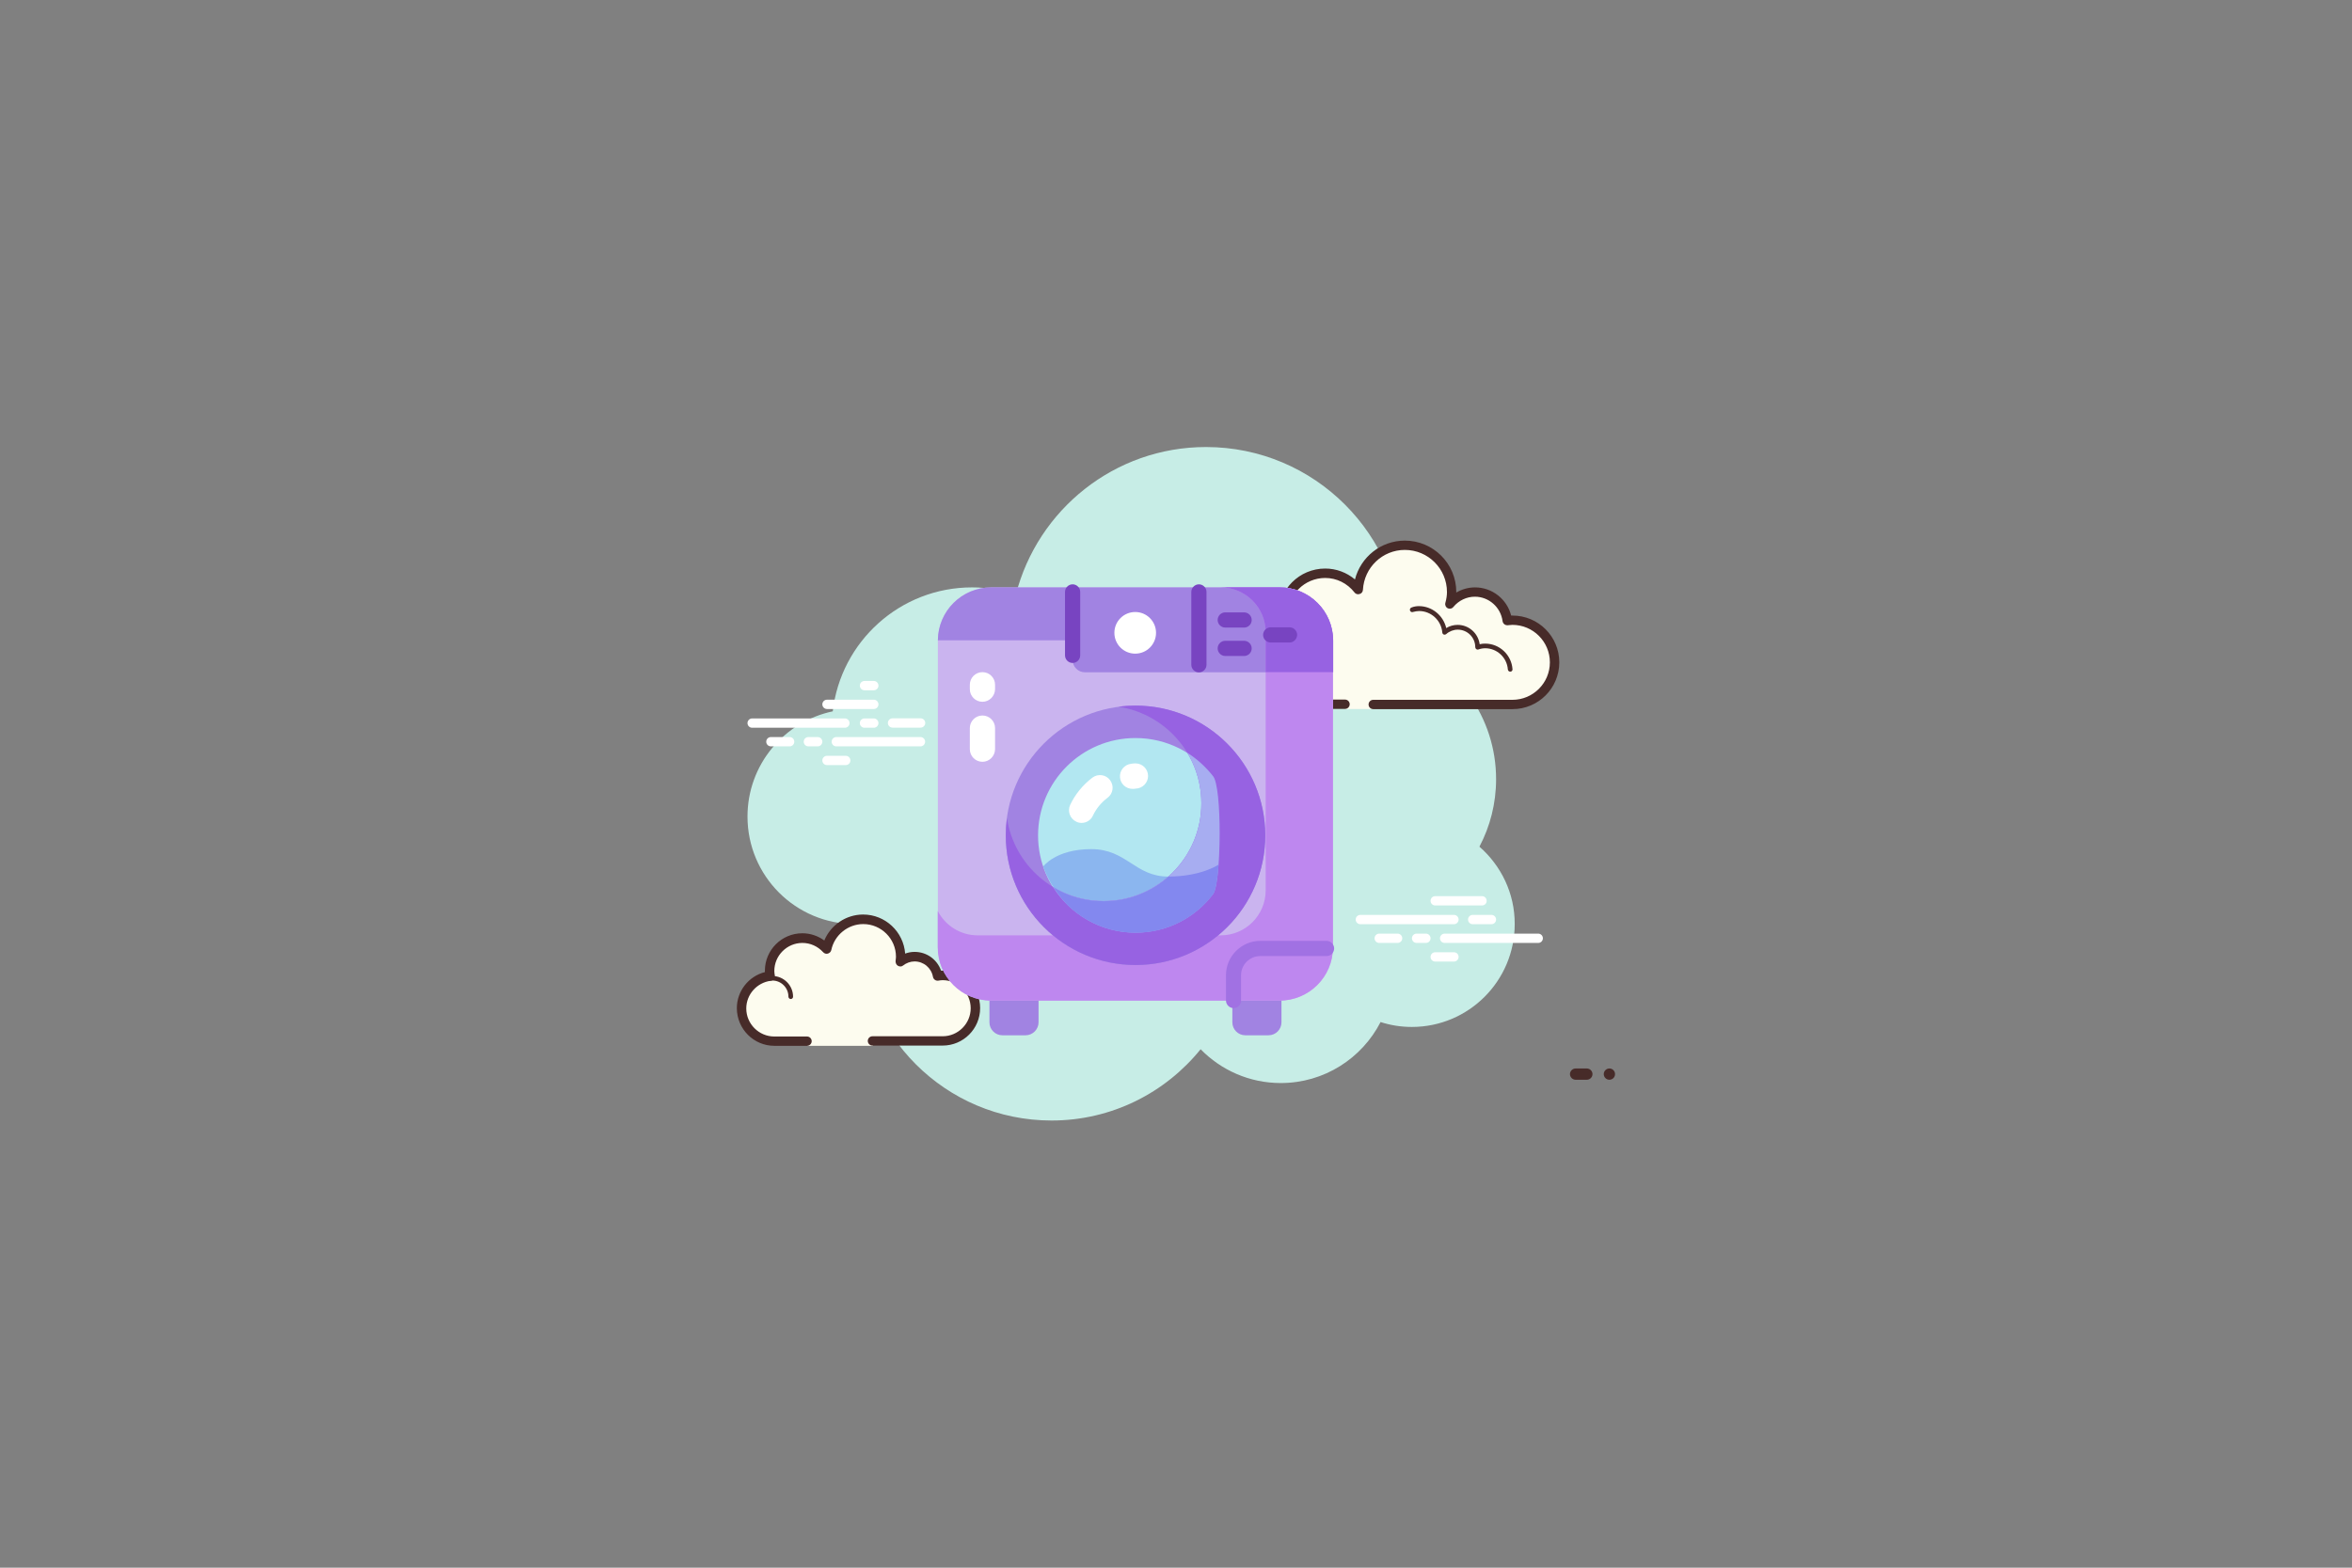<?xml version="1.0" encoding="utf-8"?>
<!-- Generator: Adobe Illustrator 22.1.0, SVG Export Plug-In . SVG Version: 6.00 Build 0)  -->
<svg version="1.1" id="Layer_1" xmlns="http://www.w3.org/2000/svg" xmlns:xlink="http://www.w3.org/1999/xlink" x="0px" y="0px"
	 viewBox="0 0 1920 1280" style="enable-background:new 0 0 1920 1280;" xml:space="preserve">
<rect x="0" y="0" width="1920" height="1280" fill="#808080" stroke="none"/>
<style type="text/css">
	.st0{fill:#C7EDE6;}
	.st1{fill:#FFFFFF;}
	.st2{fill:#FDFCEF;}
	.st3{fill:#472B29;}
	.st4{fill:#A183E2;}
	.st5{fill:#CAB4EF;}
	.st6{fill:#BE87EF;}
	.st7{fill:#9762E2;}
	.st8{fill:#B2E7F1;}
	.st9{fill:#8BB6EF;}
	.st10{fill:#A7ADF1;}
	.st11{fill:#8388EF;}
	.st12{fill:#7844C1;}
	.st13{fill:#A171E3;}
</style>
<g>
	<g>
		<path class="st0" d="M1207.7,691.3c8.7-16.5,13.6-35.2,13.6-55.1c0-50.6-31.8-93.6-76.4-110.6c0-0.1,0-0.1,0-0.2
			c0-88.6-71.8-160.4-160.4-160.4c-74.7,0-137.4,51.2-155.2,120.4c-11.3-3.7-23.3-5.8-35.8-5.8c-58.8,0-107.1,44.3-113.7,101.2
			c-39.8,8.4-69.6,43.7-69.6,85.9c0,48.5,39.3,87.8,87.8,87.8c1.4,0,2.7-0.1,4-0.2c0,1.3-0.2,2.6-0.2,4
			c0,86.5,70.1,156.6,156.6,156.6c49.2,0,93-22.7,121.7-58.2c16.6,17,39.8,27.6,65.4,27.6c35.5,0,66.3-20.2,81.5-49.8
			c8,2.6,16.6,4,25.5,4c46.4,0,84-37.6,84-84C1236.6,729.3,1225.3,706.7,1207.7,691.3z"/>
		<path class="st1" d="M689.7,594.2H614c-2.1,0-3.8-1.7-3.8-3.8s1.7-3.8,3.8-3.8h75.7c2.1,0,3.8,1.7,3.8,3.8
			S691.8,594.2,689.7,594.2z"/>
		<path class="st1" d="M713.3,594.2h-7.6c-2.1,0-3.8-1.7-3.8-3.8s1.7-3.8,3.8-3.8h7.6c2.1,0,3.8,1.7,3.8,3.8
			S715.4,594.2,713.3,594.2z"/>
		<path class="st1" d="M751.4,609.4h-68.7c-2.1,0-3.8-1.7-3.8-3.8s1.7-3.8,3.8-3.8h68.7c2.1,0,3.8,1.7,3.8,3.8
			S753.5,609.4,751.4,609.4z"/>
		<path class="st1" d="M667.5,609.4h-7.6c-2.1,0-3.8-1.7-3.8-3.8s1.7-3.8,3.8-3.8h7.6c2.1,0,3.8,1.7,3.8,3.8
			S669.6,609.4,667.5,609.4z"/>
		<path class="st1" d="M644.6,609.4h-15.3c-2.1,0-3.8-1.7-3.8-3.8s1.7-3.8,3.8-3.8h15.3c2.1,0,3.8,1.7,3.8,3.8
			S646.7,609.4,644.6,609.4z"/>
		<path class="st1" d="M690.4,624.7h-15.3c-2.1,0-3.8-1.7-3.8-3.8s1.7-3.8,3.8-3.8h15.3c2.1,0,3.8,1.7,3.8,3.8
			S692.5,624.7,690.4,624.7z"/>
		<path class="st1" d="M713.3,556c-1.4,0-6.3,0-7.6,0c-2.1,0-3.8,1.7-3.8,3.8s1.7,3.8,3.8,3.8c1.4,0,6.3,0,7.6,0
			c2.1,0,3.8-1.7,3.8-3.8S715.4,556,713.3,556z"/>
		<path class="st1" d="M713.3,571.3c-1.4,0-36.8,0-38.2,0c-2.1,0-3.8,1.7-3.8,3.8s1.7,3.8,3.8,3.8c1.4,0,36.8,0,38.2,0
			c2.1,0,3.8-1.7,3.8-3.8S715.4,571.3,713.3,571.3z"/>
		<path class="st1" d="M751.5,586.5c-1.4,0-21.6,0-22.9,0c-2.1,0-3.8,1.7-3.8,3.8s1.7,3.8,3.8,3.8c1.4,0,21.6,0,22.9,0
			c2.1,0,3.8-1.7,3.8-3.8S753.6,586.5,751.5,586.5z"/>
		<path class="st1" d="M1186.9,754.6h-76.4c-2.1,0-3.8-1.7-3.8-3.8c0-2.1,1.7-3.8,3.8-3.8h76.4c2.1,0,3.8,1.7,3.8,3.8
			C1190.7,752.9,1189,754.6,1186.9,754.6z"/>
		<path class="st1" d="M1217.5,754.6h-15.3c-2.1,0-3.8-1.7-3.8-3.8c0-2.1,1.7-3.8,3.8-3.8h15.3c2.1,0,3.8,1.7,3.8,3.8
			C1221.3,752.9,1219.6,754.6,1217.5,754.6z"/>
		<path class="st1" d="M1255.7,769.9h-76.4c-2.1,0-3.8-1.7-3.8-3.8s1.7-3.8,3.8-3.8h76.4c2.1,0,3.8,1.7,3.8,3.8
			S1257.8,769.9,1255.7,769.9z"/>
		<path class="st1" d="M1164,769.9h-7.6c-2.1,0-3.8-1.7-3.8-3.8s1.7-3.8,3.8-3.8h7.6c2.1,0,3.8,1.7,3.8,3.8S1166.1,769.9,1164,769.9
			z"/>
		<path class="st1" d="M1140.9,769.9h-15c-2.1,0-3.8-1.7-3.8-3.8s1.7-3.8,3.8-3.8h15c2.1,0,3.8,1.7,3.8,3.8S1143,769.9,1140.9,769.9
			z"/>
		<path class="st1" d="M1209.8,739.3h-38.2c-2.1,0-3.8-1.7-3.8-3.8c0-2.1,1.7-3.8,3.8-3.8h38.2c2.1,0,3.8,1.7,3.8,3.8
			C1213.7,737.6,1211.9,739.3,1209.8,739.3z"/>
		<path class="st1" d="M1186.9,785.1h-15.3c-2.1,0-3.8-1.7-3.8-3.8s1.7-3.8,3.8-3.8h15.3c2.1,0,3.8,1.7,3.8,3.8
			S1189,785.1,1186.9,785.1z"/>
		<path class="st2" d="M1098.1,575.1c0,0-27.8,0-46.8,0c-19,0-34.4-15.4-34.4-34.4c0-17.8,13.6-32.3,31-34c-0.2-1.4-0.4-2.7-0.4-4.2
			c0-19,15.4-34.4,34.4-34.4c11,0,20.6,5.2,26.9,13.3c1.1-20.1,17.6-36.2,38-36.2c21.1,0,38.2,17.1,38.2,38.2c0,3.4-0.6,6.6-1.4,9.8
			c4.9-5.9,12.2-9.8,20.5-9.8c13.6,0,24.7,10.2,26.4,23.3c1.4-0.2,2.7-0.4,4.2-0.4c19,0,34.4,15.4,34.4,34.4
			c0,19-15.4,34.4-34.4,34.4c-19,0-72.6,0-72.6,0H1121v3.8h-22.9V575.1z"/>
		<path class="st3" d="M1146.8,441.4c23.2,0,42,18.8,42,42c0,0.1,0,0.2,0,0.4c4.6-2.7,9.9-4.2,15.3-4.2c14,0,26.1,9.6,29.5,23
			c0.4,0,0.7,0,1.1,0c21.1,0,38.2,17.1,38.2,38.2s-17.1,38.2-38.2,38.2H1121c-2.1,0-3.8-1.7-3.8-3.8s1.7-3.8,3.8-3.8h113.6
			c16.9,0,30.6-13.7,30.6-30.6c0-16.9-13.7-30.6-30.6-30.6c-0.9,0-1.8,0.1-2.6,0.2l-1.1,0.1c-0.2,0-0.3,0-0.5,0
			c-1.9,0-3.5-1.4-3.8-3.3c-1.5-11.4-11.2-20-22.6-20c-6.8,0-13.2,3.1-17.6,8.4c-0.7,0.9-1.8,1.4-2.9,1.4c-0.6,0-1.2-0.1-1.7-0.4
			c-1.6-0.8-2.4-2.6-1.9-4.4c0.9-3.3,1.3-6.1,1.3-8.8c0-19-15.4-34.4-34.4-34.4c-18.2,0-33.2,14.3-34.2,32.6c-0.1,1.6-1.1,3-2.7,3.4
			c-0.4,0.1-0.8,0.2-1.2,0.2c-1.1,0-2.3-0.5-3-1.5c-5.9-7.5-14.6-11.8-23.9-11.8c-16.9,0-30.6,13.7-30.6,30.6c0,0.9,0.1,1.8,0.2,2.6
			l0.1,1.1c0.1,1-0.2,2-0.8,2.8c-0.6,0.8-1.6,1.3-2.6,1.4c-15.7,1.6-27.5,14.6-27.5,30.2c0,16.9,13.7,30.6,30.6,30.6h46.8
			c2.1,0,3.8,1.7,3.8,3.8s-1.7,3.8-3.8,3.8h-46.8c-21.1,0-38.2-17.1-38.2-38.2c0-18.3,12.9-33.7,30.6-37.3c0-0.3,0-0.6,0-0.9
			c0-21.1,17.1-38.2,38.2-38.2c9,0,17.5,3.2,24.3,8.9C1110.8,454.8,1127.3,441.4,1146.8,441.4L1146.8,441.4z"/>
		<path class="st3" d="M1158.3,494.9c10.7,0,19.9,7.6,22.3,17.9c2.8-1.7,6-2.6,9.3-2.6c9.2,0,16.8,6.9,18,15.8
			c1.6-0.4,3-0.5,4.5-0.5c11.7,0,21.5,9.2,22.3,20.9c0.1,1.1-0.7,2-1.8,2c0,0-0.1,0-0.1,0c-1,0-1.8-0.8-1.9-1.8
			c-0.7-9.7-8.8-17.3-18.5-17.3c-1.7,0-3.6,0.3-5.6,1c-0.2,0.1-0.3,0.1-0.5,0.1c-0.4,0-0.8-0.2-1.2-0.4c-0.5-0.4-0.8-1-0.8-1.6
			c0-7.9-6.4-14.3-14.3-14.3c-3.4,0-6.8,1.3-9.4,3.6c-0.4,0.3-0.8,0.5-1.3,0.5c-0.2,0-0.5,0-0.7-0.1c-0.7-0.3-1.1-0.9-1.2-1.6
			c-0.8-9.9-9.1-17.6-18.9-17.6c-1.6,0-3.2,0.3-5.2,0.8c-0.2,0.1-0.4,0.1-0.5,0.1c-0.8,0-1.6-0.6-1.8-1.4c-0.3-1,0.3-2.1,1.3-2.4
			C1154.3,495.2,1156.3,494.9,1158.3,494.9L1158.3,494.9z"/>
		<path class="st2" d="M658.9,850.1c0,0-12,0-26.7,0c-14.8,0-26.7-12-26.7-26.7c0-13.6,10.2-24.7,23.3-26.4
			c-0.2-1.4-0.4-2.7-0.4-4.2c0-14.8,12-26.7,26.7-26.7c7.9,0,14.9,3.5,19.8,8.9c2.9-13.8,15.2-24.2,29.9-24.2
			c16.9,0,30.6,13.7,30.6,30.6c0,1.5-0.2,2.9-0.4,4.3c3.3-2.6,7.4-4.3,11.9-4.3c9.4,0,17.1,6.8,18.8,15.7c1.4-0.2,2.7-0.4,4.2-0.4
			c14.8,0,26.7,12,26.7,26.7c0,14.8-12,26.7-26.7,26.7s-57.3,0-57.3,0v3.8h-53.5V850.1z"/>
		<path class="st3" d="M645.5,815.7c1.1,0,1.9-0.9,1.9-1.9c0-9.3-7.6-16.9-16.9-16.9c-0.3,0.1-5.6,0-9.5,1c-1,0.3-1.6,1.3-1.3,2.3
			c0.3,1,1.3,1.6,2.3,1.3c3.4-0.9,8.4-0.9,8.5-0.9c7.2,0,13.1,5.9,13.1,13.1C643.6,814.8,644.5,815.7,645.5,815.7z"/>
		<circle class="st3" cx="1313.8" cy="877" r="4.6"/>
		<path class="st3" d="M632.1,853.9h26.7c2.1,0,3.8-1.7,3.8-3.8s-1.7-3.8-3.8-3.8h-26.7c-12.6,0-22.9-10.3-22.9-22.9
			c0-11.4,8.6-21.1,20-22.6c1-0.1,1.9-0.7,2.6-1.5c0.6-0.8,0.9-1.9,0.7-2.9c-0.2-1.2-0.4-2.4-0.4-3.6c0-12.6,10.3-22.9,22.9-22.9
			c6.5,0,12.5,2.7,17,7.6c1,1.1,2.5,1.5,3.8,1.1c1.4-0.4,2.5-1.5,2.8-2.9c2.6-12.3,13.6-21.2,26.1-21.2c14.7,0,26.7,12,26.7,26.7
			c0,1.1-0.2,2.1-0.3,3.2c-0.2,1.6,0.5,3.3,1.8,4.1c1.4,0.8,3,0.9,4.2-0.1c2.8-2.2,6.1-3.4,9.5-3.4c7.4,0,13.7,5.3,15,12.6
			c0.4,2,2.3,3.4,4.3,3.1c1.2-0.2,2.4-0.4,3.6-0.4c12.6,0,22.9,10.3,22.9,22.9c0,12.6-10.3,22.9-22.9,22.9h-57.3
			c-2.1,0-3.8,1.7-3.8,3.8s1.7,3.8,3.8,3.8h57.3c16.9,0,30.6-13.7,30.6-30.6c0-16.9-13.7-30.6-30.6-30.6c-0.5,0-0.9,0-1.3,0
			c-3.2-9.1-11.7-15.3-21.6-15.3c-2.7,0-5.3,0.5-7.7,1.4c-1.3-17.8-16.2-31.9-34.3-31.9c-14,0-26.5,8.6-31.7,21.2
			c-5.2-3.8-11.5-5.9-17.9-5.9c-16.9,0-30.6,13.7-30.6,30.6c0,0.4,0,0.7,0,1.1c-13.3,3.4-22.9,15.5-22.9,29.5
			C601.6,840.2,615.3,853.9,632.1,853.9z"/>
		<path class="st3" d="M1286.2,872.4c1.5,0,7.7,0,9.2,0c2.5,0,4.6,2.1,4.6,4.6s-2.1,4.6-4.6,4.6c-1.5,0-7.7,0-9.2,0
			c-2.5,0-4.6-2.1-4.6-4.6S1283.7,872.4,1286.2,872.4z"/>
	</g>
	<g>
		<path class="st4" d="M837.2,845.3h-18.9c-5.9,0-10.6-4.8-10.6-10.6v-18.9c0-5.9,4.8-10.6,10.6-10.6h18.9c5.9,0,10.6,4.8,10.6,10.6
			v18.9C847.8,840.5,843,845.3,837.2,845.3L837.2,845.3z M837.2,845.3"/>
		<path class="st4" d="M1035.5,845.3h-18.9c-5.9,0-10.6-4.8-10.6-10.6v-18.9c0-5.9,4.8-10.6,10.6-10.6h18.9
			c5.9,0,10.6,4.8,10.6,10.6v18.9C1046.1,840.5,1041.4,845.3,1035.5,845.3L1035.5,845.3z M1035.5,845.3"/>
		<path class="st5" d="M1044.7,816.9H809.1c-24.1,0-43.5-19.5-43.5-43.5V523.1c0-24.1,19.5-43.5,43.5-43.5h235.6
			c24,0,43.5,19.5,43.5,43.5v250.2C1088.3,797.4,1068.8,816.9,1044.7,816.9L1044.7,816.9z M1044.7,816.9"/>
		<path class="st4" d="M1044.7,479.6H809.1c-23.9,0-43.3,19.3-43.5,43.2h110v16.1c0,5.5,4.5,10,10,10h202.7v-25.7
			C1088.3,499.1,1068.8,479.6,1044.7,479.6L1044.7,479.6z M1044.7,479.6"/>
		<path class="st6" d="M1044.7,479.6h-48.2c20.2,0,36.7,16.4,36.7,36.7v210.7c0,20.2-16.4,36.7-36.7,36.7H798.1
			c-14.2,0-26.5-8.1-32.6-19.9v29.7c0,24,19.5,43.5,43.5,43.5h235.6c24,0,43.5-19.5,43.5-43.5V523.1
			C1088.3,499.1,1068.8,479.6,1044.7,479.6L1044.7,479.6z M1044.7,479.6"/>
		<path class="st7" d="M1033.2,516.2v32.6h55.1v-25.7c0-24.1-19.5-43.5-43.5-43.5h-48.2C1016.7,479.6,1033.2,496,1033.2,516.2
			L1033.2,516.2z M1033.2,516.2"/>
		<path class="st4" d="M1032.8,682.1c0,58.5-47.4,105.9-105.9,105.9C868.4,788,821,740.5,821,682.1c0-58.5,47.4-105.9,105.9-105.9
			C985.4,576.1,1032.8,623.6,1032.8,682.1L1032.8,682.1z M1032.8,682.1"/>
		<path class="st8" d="M990.4,730c-14.5,19.2-37.6,31.6-63.5,31.6c-43.9,0-79.5-35.6-79.5-79.5c0-43.9,35.6-79.5,79.5-79.5
			c25.7,0,48.5,12.1,63,31C997.8,641.5,997,720.5,990.4,730L990.4,730z M990.4,730"/>
		<path class="st9" d="M994.8,705.9c0,0-13.7,9.8-41.1,9.8c-27.3,0-33.9-22.4-62.9-22.4c-29,0-39.2,14.2-39.2,14.2
			s16.9,54.1,75.4,54.1c30.5,0,47.3-12,56.4-23.5c5.4-5.3,7.1-8.1,7.6-9.2C993.9,722.3,994.8,705.9,994.8,705.9L994.8,705.9z
			 M994.8,705.9"/>
		<path class="st7" d="M926.9,576.1c-4.7,0-9.4,0.3-13.9,0.9c38.3,5.8,67.7,38.9,67.7,78.9c0,44.1-35.7,79.8-79.8,79.8
			c-40,0-73.1-29.4-78.9-67.7c-0.6,4.6-0.9,9.2-0.9,14c0,58.5,47.4,105.9,105.9,105.9c58.5,0,105.9-47.4,105.9-105.9
			C1032.8,623.6,985.4,576.1,926.9,576.1L926.9,576.1z M926.9,576.1"/>
		<path class="st10" d="M969.2,614.6c7.3,12.1,11.5,26.2,11.5,41.3c0,44.1-35.7,79.8-79.8,79.8c-15.1,0-29.3-4.2-41.3-11.5
			c14.1,22.4,39,37.3,67.4,37.3c25.9,0,48.9-12.4,63.4-31.7c6.6-9.5,7.5-88.5-0.4-96.4C984.2,626.1,977.2,619.7,969.2,614.6
			L969.2,614.6z M969.2,614.6"/>
		<path class="st11" d="M953.9,715.7c-14.1,12.5-32.6,20.1-53,20.1c-15,0-29-4.1-40.9-11.3c2.8,4.3,6.3,9.1,10.7,13.7
			c14.4,14.4,34.2,23.3,56.2,23.4c0,0,0,0,0.1,0h0c25.8,0,48.7-12.3,63.2-31.3c1.4-2.1,1.7-3.8,2.4-6.6c0.9-4.5,1.7-10.7,2.2-17.8
			C994.5,706.1,980.8,715.6,953.9,715.7L953.9,715.7z M953.9,715.7"/>
		<path class="st1" d="M924.5,644.1c-5.2,0-9.7-3.9-10.2-9.2c-0.6-5.6,3.5-10.7,9.2-11.3l0.1,0c1.1-0.2,2-0.3,3.3-0.3
			c5.7,0,10.3,4.6,10.3,10.3c0,5.6-4.6,10.2-10.2,10.3c-0.4,0.1-0.8,0.1-1.4,0.2C925.2,644.1,924.9,644.1,924.5,644.1L924.5,644.1z
			 M923.5,623.6C923.5,623.6,923.5,623.6,923.5,623.6C923.5,623.6,923.5,623.6,923.5,623.6L923.5,623.6z M923.5,623.6"/>
		<path class="st1" d="M882.9,671.9c-1.5,0-2.9-0.3-4.3-1c-5.1-2.4-7.4-8.5-5-13.7c4.1-8.7,10.4-16.4,18.2-22.3
			c4.6-3.4,11-2.5,14.4,2.1c3.4,4.6,2.5,11-2.1,14.4c-5.1,3.8-9.2,8.8-11.9,14.5C890.5,669.7,886.8,671.9,882.9,671.9L882.9,671.9z
			 M882.9,671.9"/>
		<path class="st12" d="M978.7,549c-3.4,0-6.2-2.8-6.2-6.2v-59.5c0-3.4,2.8-6.2,6.2-6.2c3.4,0,6.2,2.8,6.2,6.2v59.5
			C984.9,546.2,982.1,549,978.7,549L978.7,549z M978.7,549"/>
		<path class="st1" d="M943.7,516.7c0,9.4-7.6,17-17,17c-9.4,0-17-7.6-17-17c0-9.4,7.6-17,17-17
			C936.1,499.7,943.7,507.3,943.7,516.7L943.7,516.7z M943.7,516.7"/>
		<path class="st12" d="M1052.7,524.6h-15.4c-3.4,0-6.2-2.8-6.2-6.2c0-3.4,2.8-6.2,6.2-6.2h15.4c3.4,0,6.2,2.8,6.2,6.2
			C1058.8,521.8,1056.1,524.6,1052.7,524.6L1052.7,524.6z M1052.7,524.6"/>
		<path class="st12" d="M1015.6,512.4h-15.4c-3.4,0-6.2-2.8-6.2-6.2c0-3.4,2.8-6.2,6.2-6.2h15.4c3.4,0,6.2,2.8,6.2,6.2
			C1021.8,509.7,1019,512.4,1015.6,512.4L1015.6,512.4z M1015.6,512.4"/>
		<path class="st12" d="M1015.6,535.6h-15.4c-3.4,0-6.2-2.8-6.2-6.2c0-3.4,2.8-6.2,6.2-6.2h15.4c3.4,0,6.2,2.8,6.2,6.2
			C1021.8,532.9,1019,535.6,1015.6,535.6L1015.6,535.6z M1015.6,535.6"/>
		<path class="st13" d="M1007,823.1c-3.4,0-6.2-2.8-6.2-6.2v-20.7c0-15.4,12.6-28,28-28h54.1c3.4,0,6.2,2.8,6.2,6.2
			c0,3.4-2.8,6.2-6.2,6.2h-54.1c-8.6,0-15.7,7-15.7,15.7v20.7C1013.2,820.3,1010.4,823.1,1007,823.1L1007,823.1z M1007,823.1"/>
		<path class="st12" d="M875.6,541.3c-3.4,0-6.2-2.8-6.2-6.2v-51.8c0-3.4,2.8-6.2,6.2-6.2s6.2,2.8,6.2,6.2v51.8
			C881.8,538.5,879,541.3,875.6,541.3L875.6,541.3z M875.6,541.3"/>
		<path class="st1" d="M802,622c-5.7,0-10.3-4.6-10.3-10.3v-17.2c0-5.7,4.6-10.3,10.3-10.3c5.7,0,10.3,4.6,10.3,10.3v17.2
			C812.2,617.4,807.6,622,802,622L802,622z M802,622"/>
		<path class="st1" d="M802,573c-5.7,0-10.3-4.6-10.3-10.3v-3.6c0-5.7,4.6-10.3,10.3-10.3c5.7,0,10.3,4.6,10.3,10.3v3.6
			C812.2,568.4,807.6,573,802,573L802,573z M802,573"/>
	</g>
</g>
</svg>
